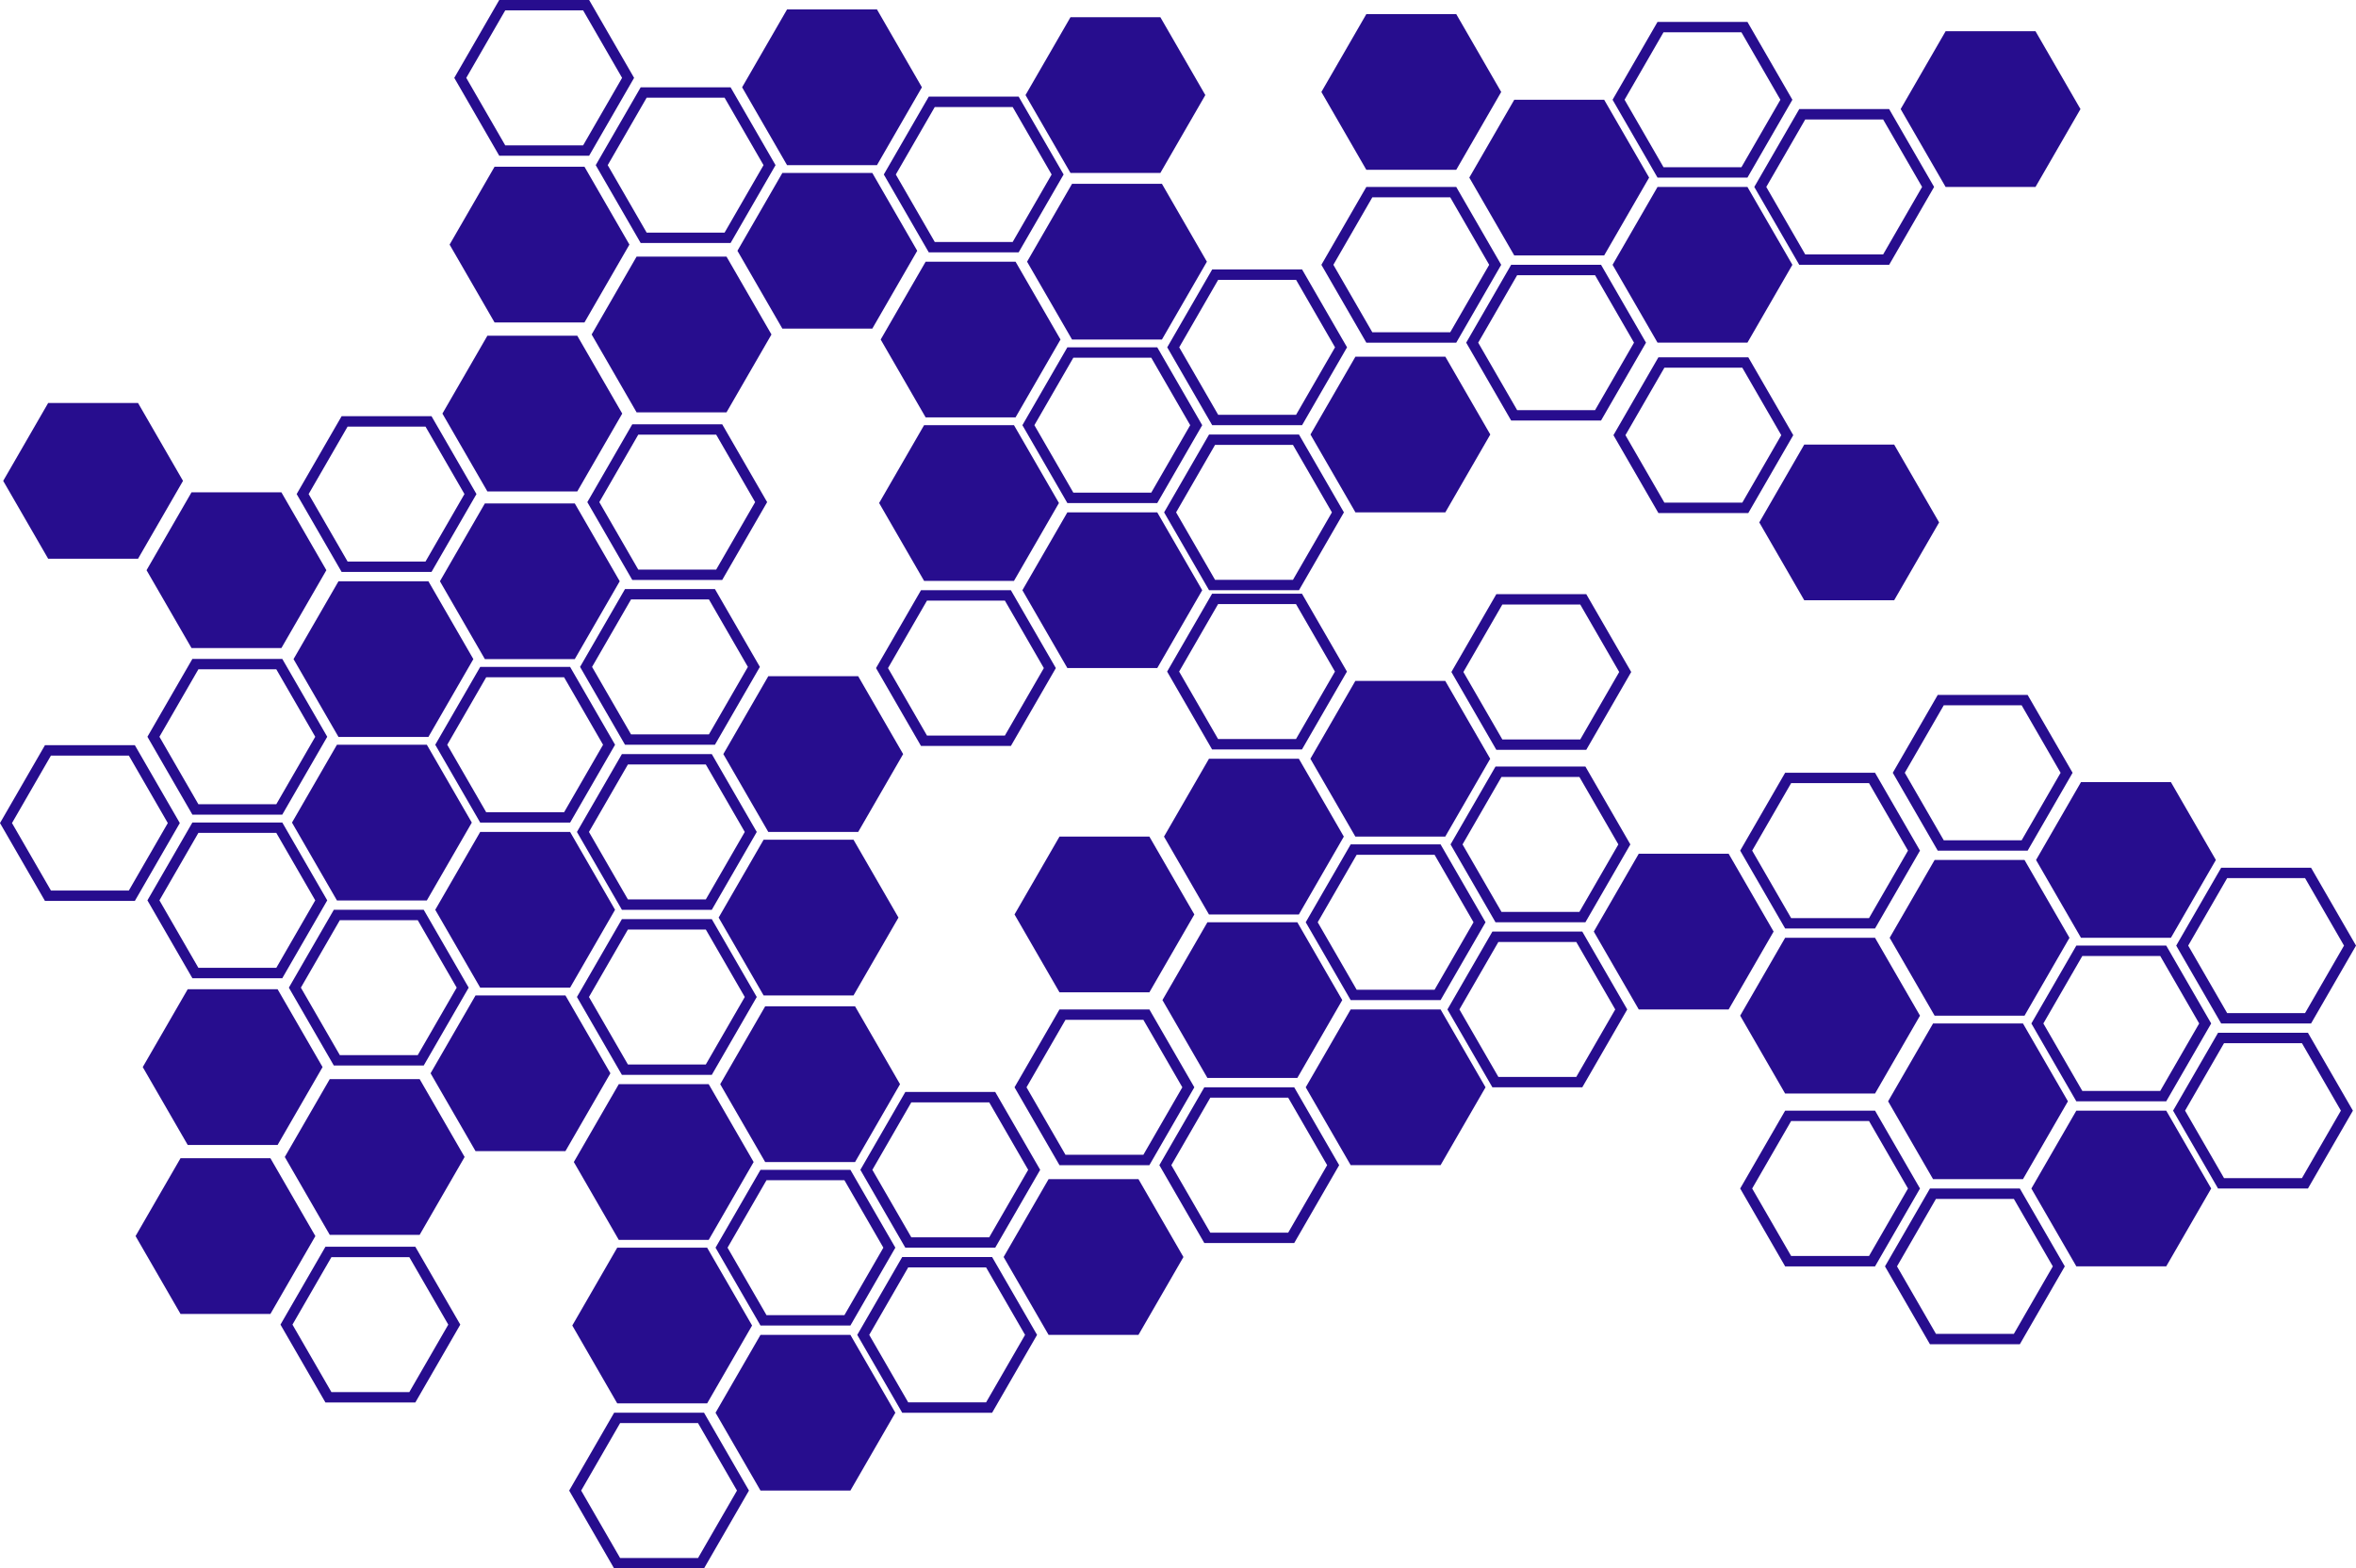 <?xml version="1.0" encoding="utf-8"?>
<!-- Generator: Adobe Illustrator 23.0.2, SVG Export Plug-In . SVG Version: 6.00 Build 0)  -->
<svg version="1.1" id="Layer_1" xmlns="http://www.w3.org/2000/svg" xmlns:xlink="http://www.w3.org/1999/xlink" x="0px" y="0px"
	 viewBox="0 0 1134.01 755" style="enable-background:new 0 0 1134.01 755;" xml:space="preserve">
<style type="text/css">
	.st0{fill:#270D8E;}
</style>
<g>
	<g>
		<g>
			<polygon class="st0" points="276.66,242.33 233.38,242.33 211.75,279.8 233.38,317.28 276.66,317.28 298.29,279.8 			"/>
			<path class="st0" d="M204.81,205.35l18.75,32.48l-18.75,32.48h-37.5l-18.75-32.48l18.75-32.48H204.81 M207.7,200.35h-43.27
				l-21.64,37.48l21.64,37.48h43.27l21.64-37.48L207.7,200.35L207.7,200.35z"/>
			<polygon class="st0" points="206.2,279.8 162.93,279.8 141.29,317.28 162.93,354.75 206.2,354.75 227.84,317.28 			"/>
			<path class="st0" d="M271.52,326.03l18.75,32.48l-18.75,32.48h-37.5l-18.75-32.48l18.75-32.48H271.52 M274.41,321.03h-43.27
				L209.5,358.5l21.64,37.48h43.27l21.64-37.48L274.41,321.03L274.41,321.03z"/>
			<g>
				<polygon class="st0" points="413.07,325.52 369.8,325.52 348.16,363 369.8,400.48 413.07,400.48 434.71,363 				"/>
				<path class="st0" d="M341.23,288.55l18.75,32.48l-18.75,32.48h-37.5l-18.75-32.48l18.75-32.48H341.23 M344.11,283.55h-43.27
					l-21.64,37.48l21.64,37.48h43.27l21.64-37.48L344.11,283.55L344.11,283.55z"/>
				<path class="st0" d="M339.73,368l18.75,32.48l-18.75,32.48h-37.5l-18.75-32.48L302.23,368H339.73 M342.61,363h-43.27
					l-21.64,37.48l21.64,37.48h43.27l21.64-37.48L342.61,363L342.61,363z"/>
				<polygon class="st0" points="410.82,404.22 367.55,404.22 345.91,441.7 367.55,479.18 410.82,479.18 432.46,441.7 				"/>
			</g>
			<polygon class="st0" points="274.41,400.48 231.13,400.48 209.5,437.95 231.13,475.43 274.41,475.43 296.04,437.95 			"/>
			<polygon class="st0" points="205.45,358.5 162.18,358.5 140.54,395.98 162.18,433.45 205.45,433.45 227.09,395.98 			"/>
			<path class="st0" d="M201.07,442.95l18.75,32.48l-18.75,32.48h-37.5l-18.75-32.48l18.75-32.48H201.07 M203.95,437.95h-43.27
				l-21.64,37.48l21.64,37.48h43.27l21.64-37.48L203.95,437.95L203.95,437.95z"/>
			<polygon class="st0" points="272.16,479.18 228.89,479.18 207.25,516.65 228.89,554.13 272.16,554.13 293.8,516.65 			"/>
			<path class="st0" d="M132.99,322.18l18.75,32.48l-18.75,32.48h-37.5l-18.75-32.48l18.75-32.48H132.99 M135.87,317.18H92.6
				l-21.64,37.48l21.64,37.48h43.27l21.64-37.48L135.87,317.18L135.87,317.18z"/>
			<path class="st0" d="M132.99,400.93l18.75,32.48l-18.75,32.48h-37.5l-18.75-32.48l18.75-32.48H132.99 M135.87,395.93H92.6
				l-21.64,37.48l21.64,37.48h43.27l21.64-37.48L135.87,395.93L135.87,395.93z"/>
			<polygon class="st0" points="133.62,476.2 90.35,476.2 68.71,513.67 90.35,551.15 133.62,551.15 155.26,513.67 			"/>
			<path class="st0" d="M62.02,363.72l18.75,32.48l-18.75,32.48h-37.5L5.77,396.2l18.75-32.48H62.02 M64.91,358.72H21.64L0,396.2
				l21.64,37.48h43.27l21.64-37.48L64.91,358.72L64.91,358.72z"/>
			<polygon class="st0" points="201.99,519.46 158.72,519.46 137.08,556.94 158.72,594.42 201.99,594.42 223.63,556.94 			"/>
			<polygon class="st0" points="130.16,557.54 86.89,557.54 65.25,595.02 86.89,632.49 130.16,632.49 151.8,595.02 			"/>
			<path class="st0" d="M197.02,605.16l18.75,32.48l-18.75,32.48h-37.5l-18.75-32.48l18.75-32.48H197.02 M199.91,600.16h-43.27
				L135,637.64l21.64,37.48h43.27l21.64-37.48L199.91,600.16L199.91,600.16z"/>
			<polygon class="st0" points="135.45,237 92.18,237 70.54,274.48 92.18,311.95 135.45,311.95 157.09,274.48 			"/>
			<polygon class="st0" points="66.45,194 23.18,194 1.54,231.48 23.18,268.95 66.45,268.95 88.09,231.48 			"/>
		</g>
		<g>
			<polygon class="st0" points="411.57,484.42 368.3,484.42 346.66,521.9 368.3,559.37 411.57,559.37 433.21,521.9 			"/>
			<path class="st0" d="M339.73,447.45l18.75,32.48l-18.75,32.48h-37.5l-18.75-32.48l18.75-32.48H339.73 M342.61,442.45h-43.27
				l-21.64,37.48l21.64,37.48h43.27l21.64-37.48L342.61,442.45L342.61,442.45z"/>
			<polygon class="st0" points="341.12,521.9 297.84,521.9 276.2,559.37 297.84,596.85 341.12,596.85 362.75,559.37 			"/>
			<path class="st0" d="M406.44,568.12l18.75,32.48l-18.75,32.48h-37.5l-18.75-32.48l18.75-32.48H406.44 M409.32,563.12h-43.27
				l-21.64,37.48l21.64,37.48h43.27l21.64-37.48L409.32,563.12L409.32,563.12z"/>
			<g>
				<polygon class="st0" points="547.98,567.62 504.71,567.62 483.07,605.1 504.71,642.57 547.98,642.57 569.62,605.1 				"/>
				<path class="st0" d="M476.14,530.65l18.75,32.48l-18.75,32.48h-37.5l-18.75-32.48l18.75-32.48H476.14 M479.03,525.65h-43.27
					l-21.64,37.48l21.64,37.48h43.27l21.64-37.48L479.03,525.65L479.03,525.65z"/>
				<path class="st0" d="M474.64,610.1l18.75,32.48l-18.75,32.48h-37.5l-18.75-32.48l18.75-32.48H474.64 M477.53,605.1h-43.27
					l-21.64,37.48l21.64,37.48h43.27l21.64-37.48L477.53,605.1L477.53,605.1z"/>
			</g>
			<polygon class="st0" points="409.32,642.57 366.05,642.57 344.41,680.05 366.05,717.52 409.32,717.52 430.96,680.05 			"/>
			<polygon class="st0" points="340.37,600.6 297.09,600.6 275.46,638.07 297.09,675.55 340.37,675.55 362,638.07 			"/>
			<path class="st0" d="M335.98,685.05l18.75,32.48L335.98,750h-37.5l-18.75-32.48l18.75-32.48H335.98 M338.87,680.05h-43.27
				l-21.64,37.48L295.59,755h43.27l21.64-37.48L338.87,680.05L338.87,680.05z"/>
		</g>
		<g>
			<polygon class="st0" points="695.64,327.77 652.37,327.77 630.73,365.25 652.37,402.72 695.64,402.72 717.28,365.25 			"/>
			<path class="st0" d="M623.8,290.8l18.75,32.48l-18.75,32.48h-37.5l-18.75-32.48l18.75-32.48H623.8 M626.68,285.8h-43.27
				l-21.64,37.48l21.64,37.48h43.27l21.64-37.48L626.68,285.8L626.68,285.8z"/>
			<polygon class="st0" points="625.18,365.25 581.91,365.25 560.27,402.72 581.91,440.2 625.18,440.2 646.82,402.72 			"/>
			<path class="st0" d="M690.5,411.47l18.75,32.48l-18.75,32.48H653l-18.75-32.48L653,411.47H690.5 M693.39,406.47h-43.27
				l-21.64,37.48l21.64,37.48h43.27l21.64-37.48L693.39,406.47L693.39,406.47z"/>
			<g>
				<polygon class="st0" points="832.05,410.97 788.78,410.97 767.14,448.44 788.78,485.92 832.05,485.92 853.69,448.44 				"/>
				<path class="st0" d="M760.21,374l18.75,32.48l-18.75,32.48h-37.5l-18.75-32.48L722.71,374H760.21 M763.1,369h-43.27
					l-21.64,37.48l21.64,37.48h43.27l21.64-37.48L763.1,369L763.1,369z"/>
				<path class="st0" d="M758.71,453.44l18.75,32.48l-18.75,32.48h-37.5l-18.75-32.48l18.75-32.48H758.71 M761.6,448.44h-43.27
					l-21.64,37.48l21.64,37.48h43.27l21.64-37.48L761.6,448.44L761.6,448.44z"/>
			</g>
			<polygon class="st0" points="693.39,485.92 650.12,485.92 628.48,523.4 650.12,560.87 693.39,560.87 715.03,523.4 			"/>
			<polygon class="st0" points="624.44,443.95 581.16,443.95 559.52,481.42 581.16,518.9 624.44,518.9 646.07,481.42 			"/>
			<path class="st0" d="M620.05,528.4l18.75,32.48l-18.75,32.48h-37.5l-18.75-32.48l18.75-32.48H620.05 M622.94,523.4h-43.27
				l-21.64,37.48l21.64,37.48h43.27l21.64-37.48L622.94,523.4L622.94,523.4z"/>
			<polygon class="st0" points="553.23,402.72 509.96,402.72 488.32,440.2 509.96,477.68 553.23,477.68 574.87,440.2 			"/>
			<path class="st0" d="M550.34,490.92l18.75,32.48l-18.75,32.48h-37.5l-18.75-32.48l18.75-32.48H550.34 M553.23,485.92h-43.27
				l-21.64,37.48l21.64,37.48h43.27l21.64-37.48L553.23,485.92L553.23,485.92z"/>
		</g>
		<g>
			<polygon class="st0" points="1044.92,376.49 1001.64,376.49 980.01,413.97 1001.64,451.44 1044.92,451.44 1066.56,413.97 			"/>
			<path class="st0" d="M973.08,339.52l18.75,32.48l-18.75,32.48h-37.5l-18.75-32.48l18.75-32.48H973.08 M975.96,334.52h-43.27
				l-21.64,37.48l21.64,37.48h43.27l21.64-37.48L975.96,334.52L975.96,334.52z"/>
			<polygon class="st0" points="974.46,413.97 931.19,413.97 909.55,451.44 931.19,488.92 974.46,488.92 996.1,451.44 			"/>
			<path class="st0" d="M1039.78,460.19l18.75,32.48l-18.75,32.48h-37.5l-18.75-32.48l18.75-32.48H1039.78 M1042.67,455.19H999.4
				l-21.64,37.48l21.64,37.48h43.27l21.64-37.48L1042.67,455.19L1042.67,455.19z"/>
			<g>
				<path class="st0" d="M1109.49,422.71l18.75,32.48l-18.75,32.48h-37.5l-18.75-32.48l18.75-32.48H1109.49 M1112.38,417.71h-43.27
					l-21.64,37.48l21.64,37.48h43.27l21.64-37.48L1112.38,417.71L1112.38,417.71z"/>
				<path class="st0" d="M1107.99,502.16l18.75,32.48l-18.75,32.48h-37.5l-18.75-32.48l18.75-32.48H1107.99 M1110.88,497.16h-43.27
					l-21.64,37.48l21.64,37.48h43.27l21.64-37.48L1110.88,497.16L1110.88,497.16z"/>
			</g>
			<polygon class="st0" points="1042.67,534.64 999.4,534.64 977.76,572.12 999.4,609.59 1042.67,609.59 1064.31,572.12 			"/>
			<polygon class="st0" points="973.71,492.67 930.44,492.67 908.8,530.14 930.44,567.62 973.71,567.62 995.35,530.14 			"/>
			<path class="st0" d="M969.33,577.12l18.75,32.48l-18.75,32.48h-37.5l-18.75-32.48l18.75-32.48H969.33 M972.21,572.12h-43.27
				l-21.64,37.48l21.64,37.48h43.27l21.64-37.48L972.21,572.12L972.21,572.12z"/>
			<polygon class="st0" points="902.51,451.44 859.23,451.44 837.6,488.92 859.23,526.4 902.51,526.4 924.15,488.92 			"/>
			<path class="st0" d="M899.62,539.64l18.75,32.48l-18.75,32.48h-37.5l-18.75-32.48l18.75-32.48H899.62 M902.51,534.64h-43.27
				l-21.64,37.48l21.64,37.48h43.27l21.64-37.48L902.51,534.64L902.51,534.64z"/>
			<polygon class="st0" points="911.71,214 868.44,214 846.8,251.48 868.44,288.95 911.71,288.95 933.35,251.48 			"/>
		</g>
		<path class="st0" d="M899.62,376.99l18.75,32.48l-18.75,32.48h-37.5l-18.75-32.48l18.75-32.48H899.62 M902.51,371.99h-43.27
			l-21.64,37.48l21.64,37.48h43.27l21.64-37.48L902.51,371.99L902.51,371.99z"/>
		<path class="st0" d="M760.62,291l18.75,32.48l-18.75,32.48h-37.5l-18.75-32.48L723.12,291H760.62 M763.51,286h-43.27l-21.64,37.48
			l21.64,37.48h43.27l21.64-37.48L763.51,286L763.51,286z"/>
		<path class="st0" d="M838.62,177l18.75,32.48l-18.75,32.48h-37.5l-18.75-32.48L801.12,177H838.62 M841.51,172h-43.27l-21.64,37.48
			l21.64,37.48h43.27l21.64-37.48L841.51,172L841.51,172z"/>
	</g>
	<g>
		<g>
			<g>
				<polygon class="st0" points="558.52,8.29 515.25,8.29 493.61,45.77 515.25,83.24 558.52,83.24 580.16,45.77 				"/>
			</g>
			<polygon class="st0" points="422.11,4.54 378.83,4.54 357.2,42.02 378.83,79.5 422.11,79.5 443.74,42.02 			"/>
			<path class="st0" d="M348.76,47.02l18.75,32.48l-18.75,32.48h-37.5L292.51,79.5l18.75-32.48H348.76 M351.65,42.02h-43.27
				L286.74,79.5l21.64,37.48h43.27l21.64-37.48L351.65,42.02L351.65,42.02z"/>
			<polygon class="st0" points="419.86,83.24 376.58,83.24 354.95,120.72 376.58,158.2 419.86,158.2 441.49,120.72 			"/>
			<path class="st0" d="M280.68,5l18.75,32.48l-18.75,32.48h-37.5l-18.75-32.48L243.18,5H280.68 M283.57,0H240.3l-21.64,37.48
				l21.64,37.48h43.27l21.64-37.48L283.57,0L283.57,0z"/>
			<polygon class="st0" points="281.32,80.26 238.05,80.26 216.41,117.74 238.05,155.22 281.32,155.22 302.96,117.74 			"/>
			<polygon class="st0" points="349.69,123.53 306.41,123.53 284.78,161.01 306.41,198.49 349.69,198.49 371.33,161.01 			"/>
			<polygon class="st0" points="277.86,161.61 234.59,161.61 212.95,199.09 234.59,236.56 277.86,236.56 299.5,199.09 			"/>
			<path class="st0" d="M344.72,209.23l18.75,32.48l-18.75,32.48h-37.5l-18.75-32.48l18.75-32.48H344.72 M347.61,204.23h-43.27
				l-21.64,37.48l21.64,37.48h43.27l21.64-37.48L347.61,204.23L347.61,204.23z"/>
		</g>
		<g>
			<polygon class="st0" points="559.27,88.49 516,88.49 494.36,125.97 516,163.44 559.27,163.44 580.91,125.97 			"/>
			<path class="st0" d="M487.43,51.52l18.75,32.48l-18.75,32.48h-37.5l-18.75-32.48l18.75-32.48H487.43 M490.31,46.52h-43.27
				L425.4,83.99l21.64,37.48h43.27l21.64-37.48L490.31,46.52L490.31,46.52z"/>
			<polygon class="st0" points="488.81,125.97 445.54,125.97 423.9,163.44 445.54,200.92 488.81,200.92 510.45,163.44 			"/>
			<path class="st0" d="M554.13,172.19l18.75,32.48l-18.75,32.48h-37.5l-18.75-32.48l18.75-32.48H554.13 M557.02,167.19h-43.27
				l-21.64,37.48l21.64,37.48h43.27l21.64-37.48L557.02,167.19L557.02,167.19z"/>
			<g>
				<polygon class="st0" points="695.68,171.69 652.41,171.69 630.77,209.16 652.41,246.64 695.68,246.64 717.32,209.16 				"/>
				<path class="st0" d="M623.84,134.71l18.75,32.48l-18.75,32.48h-37.5l-18.75-32.48l18.75-32.48H623.84 M626.73,129.71h-43.27
					l-21.64,37.48l21.64,37.48h43.27l21.64-37.48L626.73,129.71L626.73,129.71z"/>
				<path class="st0" d="M622.34,214.16l18.75,32.48l-18.75,32.48h-37.5l-18.75-32.48l18.75-32.48H622.34 M625.23,209.16h-43.27
					l-21.64,37.48l21.64,37.48h43.27l21.64-37.48L625.23,209.16L625.23,209.16z"/>
			</g>
			<polygon class="st0" points="557.02,246.64 513.75,246.64 492.11,284.12 513.75,321.59 557.02,321.59 578.66,284.12 			"/>
			<polygon class="st0" points="488.06,204.67 444.79,204.67 423.15,242.14 444.79,279.62 488.06,279.62 509.7,242.14 			"/>
			<path class="st0" d="M483.68,289.12l18.75,32.48l-18.75,32.48h-37.5l-18.75-32.48l18.75-32.48H483.68 M486.57,284.12h-43.27
				l-21.64,37.48l21.64,37.48h43.27l21.64-37.48L486.57,284.12L486.57,284.12z"/>
		</g>
		<g>
			<path class="st0" d="M838.2,15.54l18.75,32.48L838.2,80.49h-37.5l-18.75-32.48l18.75-32.48H838.2 M841.09,10.54h-43.27
				l-21.64,37.48l21.64,37.48h43.27l21.64-37.48L841.09,10.54L841.09,10.54z"/>
			<g>
				<polygon class="st0" points="979.75,15.04 936.48,15.04 914.84,52.51 936.48,89.99 979.75,89.99 1001.39,52.51 				"/>
				<path class="st0" d="M906.41,57.51l18.75,32.48l-18.75,32.48h-37.5l-18.75-32.48l18.75-32.48H906.41 M909.3,52.51h-43.27
					l-21.64,37.48l21.64,37.48h43.27l21.64-37.48L909.3,52.51L909.3,52.51z"/>
			</g>
			<polygon class="st0" points="841.09,89.99 797.82,89.99 776.18,127.47 797.82,164.94 841.09,164.94 862.73,127.47 			"/>
			<polygon class="st0" points="772.13,48.02 728.86,48.02 707.22,85.49 728.86,122.97 772.13,122.97 793.77,85.49 			"/>
			<path class="st0" d="M767.75,132.47l18.75,32.48l-18.75,32.48h-37.5l-18.75-32.48l18.75-32.48H767.75 M770.63,127.47h-43.27
				l-21.64,37.48l21.64,37.48h43.27l21.64-37.48L770.63,127.47L770.63,127.47z"/>
			<polygon class="st0" points="700.93,6.79 657.66,6.79 636.02,44.27 657.66,81.75 700.93,81.75 722.57,44.27 			"/>
			<path class="st0" d="M698.04,94.99l18.75,32.48l-18.75,32.48h-37.5l-18.75-32.48l18.75-32.48H698.04 M700.93,89.99h-43.27
				l-21.64,37.48l21.64,37.48h43.27l21.64-37.48L700.93,89.99L700.93,89.99z"/>
		</g>
	</g>
</g>
</svg>
